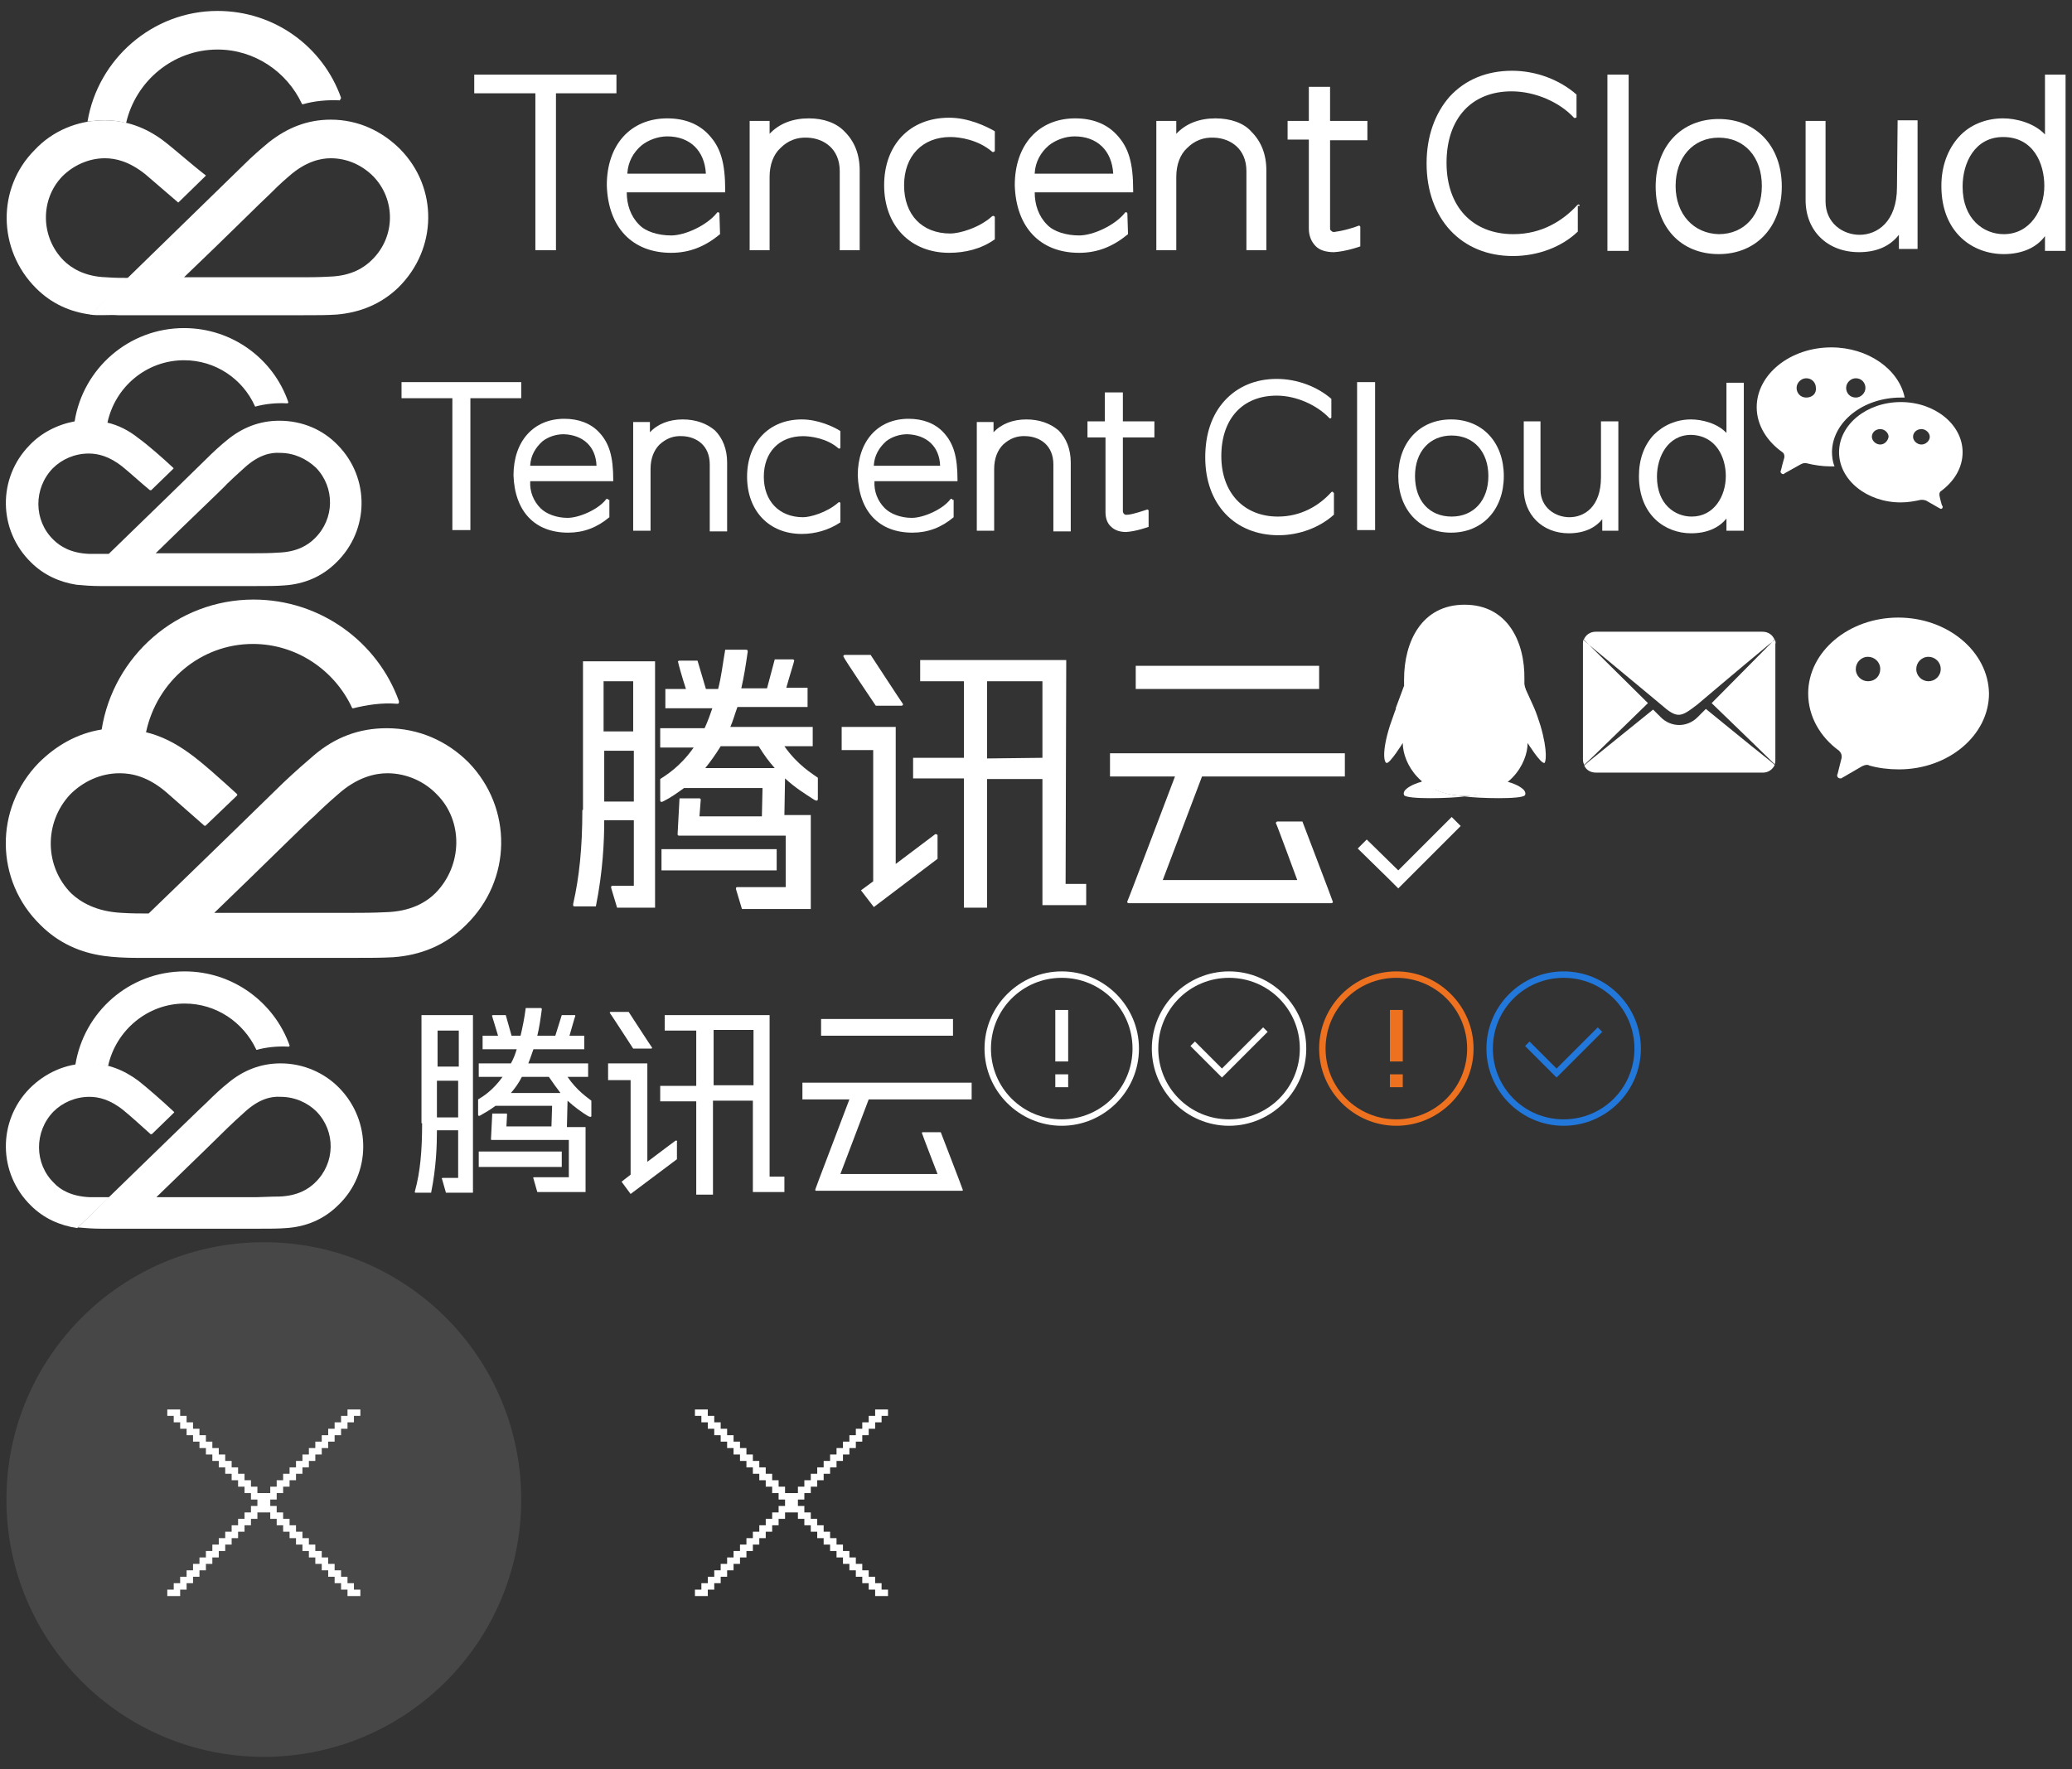 <svg width="322" height="275" viewBox="0 0 322 275" xmlns="http://www.w3.org/2000/svg" xmlns:xlink="http://www.w3.org/1999/xlink"><rect x="0" y="0" width="322" height="275" fill="#333333" stroke="none"/><svg id="email" viewBox="-1 -1 34 34" width="34" height="34" x="244" y="92"><style>.ast0{fill-rule:evenodd;clip-rule:evenodd;fill:#fff}</style><g id="aXMLID_2_"><g id="aXMLID_49_"><path id="aXMLID_50_" class="ast0" d="M1.1 6.4c-.1.2-.1.5-.1.7v18c0 .3.1.6.2.8 1.1-1 6.7-6.5 9.9-9.6l-10-9.9zm12 10.1c2.6 2.3 3.1 2 5.7 0 0 0 6-5.1 11.2-9.4l.8-.6c-.3-.8-1-1.3-1.9-1.3H3c-.9 0-1.6.5-1.9 1.3l.8.7c5.2 4.3 11.2 9.3 11.2 9.3zm7 .7l-1.3 1.3c-1.6 1.6-4.1 1.6-5.7 0l-1.2-1.2c-2.1 1.7-6.2 5-9.9 8l-.8.7c.3.7 1 1.1 1.8 1.1h26c.8 0 1.5-.5 1.8-1.2l-.7-.6c-3.8-3-8-6.5-10-8.1zM30.8 6.4L21 16.3c3.2 3.1 8.9 8.6 9.8 9.5.1-.2.1-.5.1-.7v-18c.1-.2 0-.5-.1-.7z"/></g></g></svg><svg id="icon-close-1" viewBox="-1 -1 82 82" width="82" height="82" x="82" y="192.1"><style>.bst0{fill-rule:evenodd;clip-rule:evenodd;fill:#fff}</style><g id="bXMLID_16_"><g id="bXMLID_73_"><path id="bXMLID_74_" class="bst0" d="M42 40v-1h1v-1h1v-1h1v-1h1v-1h1v-1h1v-1h1v-1h1v-1h1v-1h1v-1h1v-1h1v-1h1v-1h-2v1h-1v1h-1v1h-1v1h-1v1h-1v1h-1v1h-1v1h-1v1h-1v1h-1v1h-1v1h-1v1h-2v-1h-1v-1h-1v-1h-1v-1h-1v-1h-1v-1h-1v-1h-1v-1h-1v-1h-1v-1h-1v-1h-1v-1h-1v-1h-2v1h1v1h1v1h1v1h1v1h1v1h1v1h1v1h1v1h1v1h1v1h1v1h1v1h1v1h1v1h-1v1h-1v1h-1v1h-1v1h-1v1h-1v1h-1v1h-1v1h-1v1h-1v1h-1v1h-1v1h-1v1h-1v1h2v-1h1v-1h1v-1h1v-1h1v-1h1v-1h1v-1h1v-1h1v-1h1v-1h1v-1h1v-1h1v-1h2v1h1v1h1v1h1v1h1v1h1v1h1v1h1v1h1v1h1v1h1v1h1v1h1v1h2v-1h-1v-1h-1v-1h-1v-1h-1v-1h-1v-1h-1v-1h-1v-1h-1v-1h-1v-1h-1v-1h-1v-1h-1v-1h-1v-1h-1v-1z"/></g></g></svg><svg id="icon-close-2" viewBox="-1 -1 82 82" width="82" height="82" y="192.1"><style>.cst0{opacity:.1}.cst0,.cst1{fill-rule:evenodd;clip-rule:evenodd;fill:#fff}</style><path id="cXMLID_2_" class="cst0" d="M40 0c22.1 0 40 17.9 40 40S62.1 80 40 80 0 62.1 0 40 17.9 0 40 0z"/><g id="cXMLID_16_"><g id="cXMLID_73_"><path id="cXMLID_74_" class="cst1" d="M42 40v-1h1v-1h1v-1h1v-1h1v-1h1v-1h1v-1h1v-1h1v-1h1v-1h1v-1h1v-1h1v-1h1v-1h-2v1h-1v1h-1v1h-1v1h-1v1h-1v1h-1v1h-1v1h-1v1h-1v1h-1v1h-1v1h-1v1h-2v-1h-1v-1h-1v-1h-1v-1h-1v-1h-1v-1h-1v-1h-1v-1h-1v-1h-1v-1h-1v-1h-1v-1h-1v-1h-2v1h1v1h1v1h1v1h1v1h1v1h1v1h1v1h1v1h1v1h1v1h1v1h1v1h1v1h1v1h-1v1h-1v1h-1v1h-1v1h-1v1h-1v1h-1v1h-1v1h-1v1h-1v1h-1v1h-1v1h-1v1h-1v1h2v-1h1v-1h1v-1h1v-1h1v-1h1v-1h1v-1h1v-1h1v-1h1v-1h1v-1h1v-1h1v-1h2v1h1v1h1v1h1v1h1v1h1v1h1v1h1v1h1v1h1v1h1v1h1v1h1v1h2v-1h-1v-1h-1v-1h-1v-1h-1v-1h-1v-1h-1v-1h-1v-1h-1v-1h-1v-1h-1v-1h-1v-1h-1v-1h-1v-1h-1v-1z"/></g></g></svg><svg id="icon-confirm" viewBox="-1 -1 26 26" width="26" height="26" x="230" y="150"><style>.dst0{fill-rule:evenodd;clip-rule:evenodd;fill:#2277da}</style><g id="dXMLID_2_"><g id="dXMLID_38_"><path id="dXMLID_39_" class="dst0" d="M12 0C5.4 0 0 5.4 0 12s5.4 12 12 12 12-5.4 12-12S18.6 0 12 0zm0 23C5.9 23 1 18.1 1 12S5.9 1 12 1s11 4.9 11 11-4.9 11-11 11zm-1.1-7.9l-4.2-4.2-.7.7 4.2 4.2.7.7.7-.7L18 9.4l-.7-.7-6.4 6.4z"/></g></g></svg><svg id="icon-right" viewBox="-1 -1 18 14" width="18" height="14" x="210" y="126"><style>.est0{fill-rule:evenodd;clip-rule:evenodd;fill:#fff}</style><g id="eXMLID_2_"><g id="eXMLID_22_"><path id="eXMLID_23_" class="est0" d="M14.6 0L6.3 8.3 1.4 3.5 0 4.9l4.9 4.8 1.4 1.4L16 1.4z"/></g></g></svg><svg id="icon-warn" viewBox="-1 -1 26 26" width="26" height="26" x="204" y="150"><style>.fst0{fill-rule:evenodd;clip-rule:evenodd;fill:#ed711f}</style><g id="fXMLID_2_"><g id="fXMLID_44_"><path id="fXMLID_45_" class="fst0" d="M11 14h2V6h-2v8zm1-14C5.4 0 0 5.4 0 12s5.4 12 12 12 12-5.4 12-12S18.6 0 12 0zm0 23C5.9 23 1 18.1 1 12S5.9 1 12 1s11 4.9 11 11-4.9 11-11 11zm-1-5h2v-2h-2v2z"/></g></g></svg><svg id="logo-cn" viewBox="-1 -1 152 42.1" width="152" height="42.1" y="150"><style>.gst0{fill:#fff}</style><g id="gXMLID_18_"><g id="gXMLID_25_"><path id="gXMLID_38_" class="gst0" d="M118.7 6.8h-16.4v2.4h4.9v8.6h-5.6v2.4h5.6v14.5h2.6V20.1h6.2v14.2h4.9v-2.4h-2.3V6.8zm-8.8 11V9.1h6.2v8.6h-6.2z"/><path id="gXMLID_14_" class="gst0" d="M73.4 28h12.9v2.4H73.4z"/><path id="gXMLID_33_" class="gst0" d="M64.6 23.6c0 4.3-.3 7.6-1.1 10.5-.1.3 0 .3.1.3H66c.8-4 .9-7.3.9-9.7h3.3v7.4h-2.4c-.1 0-.2.1-.1.2l.6 2.1h4.2V6.8h-8v16.8zm2.3-1V17h3.3v5.7h-3.3zm3.4-13.4v5.6H67V9.2h3.3z"/><path id="gXMLID_30_" class="gst0" d="M87.2 16.4h3.2v-2.1h-9.3c.3-.7.5-1.4.8-2.2h7.9V10h-2.3c.4-1.3.8-2.9.9-3 0-.2 0-.2-.1-.2h-2l-1 3.2h-2.8c.3-1.2.5-2.6.7-4.1 0-.2-.1-.2-.2-.2h-2.3c-.2 1.6-.5 3-.8 4.3h-1.4l-.9-3.2h-2c-.1 0-.2.1-.1.2 0 .1.5 1.6.9 3H74v2.1h5.3c-.2.7-.5 1.5-.9 2.2h-5v2.1h3.7c-1.5 2.1-3.1 3.1-3.8 3.5v2.4c0 .1.1.3.5 0 .7-.4 1.4-.8 2.2-1.4h8.8l-.1 3.2h-7l.1-1.9c0-.1-.1-.1-.1-.1h-2.2l-.2 4c0 .1.1.1.1.1h12V32H82c-.1 0-.2.1-.1.2l.6 2.1H90V24.2h-2.9l.1-4.1c1.1 1 2.2 1.8 3.2 2.4.4.2.5.1.5 0v-2.4c-.6-.5-2.2-1.5-3.7-3.7zm-2.9 0c.6.9 1.2 1.7 1.8 2.5h-7.7c.6-.7 1.2-1.5 1.7-2.5h4.2z"/><path id="gXMLID_8_" class="gst0" d="M104 26.3s-2.3 1.7-4.4 3.3V14.3h-6.1v2.6H97v14.7c-.8.6-1.4 1.1-1.4 1.1l1.4 1.9 7.2-5.4v-2.7c.1-.2-.1-.2-.2-.2z"/><path id="gXMLID_7_" class="gst0" d="M97.4 12h2.8c.1 0 .2-.1.1-.2s-3.6-5.5-3.6-5.5h-2.8c-.1 0-.2.1-.1.2s3.6 5.5 3.6 5.5z"/><path id="gXMLID_6_" class="gst0" d="M126.6 7.4h20.5V10h-20.5z"/><path id="gXMLID_5_" class="gst0" d="M134 19.9h16v-2.6h-26.3v2.6h7.3c-1.5 4-5.3 13.9-5.3 14 0 .1 0 .2.1.2h22.7c.1 0 .2-.1.1-.2 0-.1-3.4-8.9-3.4-8.9h-2.8c-.1 0-.2.1-.1.2 0 .1 2.4 6.3 2.4 6.3h-15.1l4.4-11.6z"/></g><g id="gXMLID_19_"><path id="gXMLID_22_" class="gst0" d="M48 32.8c-1 1-2.7 2.1-5.6 2.2-1.3 0-2.9.1-3.6.1H23.3c5.7-5.5 10.6-10.3 11.1-10.8s1.7-1.6 2.7-2.5c2.2-2 4.1-2.4 5.5-2.3 2.2 0 4.2.9 5.6 2.3 3 3.1 2.9 8-.2 11m3.8-14.6c-2.3-2.4-5.6-3.9-9.2-3.9-3.1 0-5.8 1.1-8.1 3-1 .8-2.1 1.8-3.4 3.1-.7.6-20 19.4-20 19.4 1 .1 2.4.2 3.7.2h24.3c1.9 0 3.1 0 4.4-.1 3-.2 5.8-1.3 8.1-3.6 5.1-4.9 5.1-13 .2-18.1z"/><path id="gXMLID_2_" class="gst0" d="M20.5 17c-2.3-1.7-4.8-2.7-7.7-2.7-3.6 0-6.8 1.5-9.2 3.9-5 5.1-4.9 13.2.2 18.2 2 2 4.5 3.1 7.2 3.5l5-4.8h-3c-2.9-.1-4.7-1.2-5.6-2.2-3.1-3-3.1-8-.1-11.1 1.4-1.4 3.4-2.3 5.6-2.3 1.4 0 3.2.4 5.3 2.1 1 .8 3.2 2.8 4.2 3.7h.2L26 22c.1-.1.1-.1 0-.2-1.7-1.6-4.1-3.7-5.5-4.8"/><path id="gXMLID_1_" class="gst0" d="M44 11.5C41.6 4.8 35.2 0 27.7 0c-8.6 0-15.7 6.3-17 14.6.7-.1 1.4-.2 2.1-.2 1 0 2 .1 2.9.3h.1C17 9.2 21.9 5 27.7 5c4.9 0 9.1 2.9 11.1 7.1 0 .1.1.1.1.1 1.4-.4 3.2-.6 4.9-.5.2 0 .2-.1.2-.2"/></g></g></svg><svg id="logo-en" viewBox="-1 -1 272 42" width="272" height="42" y="50"><style>.hst0{fill:#fff}</style><g id="hXMLID_20_"><path id="hXMLID_42_" class="hst0" d="M15.7 14.7C16.9 9.1 21.8 5 27.6 5c4.9 0 9.1 2.9 11 7.1 0 .1.1.1.1.1 1.4-.4 3.2-.6 4.9-.5.2 0 .2-.1.2-.2C41.5 4.8 35.1 0 27.6 0c-8.6 0-15.7 6.3-17 14.5-2.7.5-5.2 1.8-7 3.7-5 5.1-4.9 13.2.2 18.2 2 2 4.5 3.1 7.1 3.5 1 .1 2.4.2 3.6.2h24.3c1.9 0 3.1 0 4.4-.1 3-.2 5.8-1.3 8.1-3.6 5.1-5 5.2-13.1.2-18.2-2.3-2.4-5.5-3.8-9.1-3.8-3.1 0-5.8 1.1-8.1 3-1 .8-2.1 1.8-3.4 3.1-.4.4-9.2 9-15 14.6h-3c-2.9-.1-4.6-1.2-5.6-2.2-3.1-3-3.1-8-.1-11.1 1.4-1.4 3.4-2.3 5.6-2.3 1.4 0 3.2.4 5.3 2.1 1 .8 3.2 2.8 4.2 3.6h.2l3.4-3.3c.1-.1.1-.1 0-.2-1.6-1.5-4-3.6-5.4-4.6-1.5-1.2-3.1-2-4.8-2.4zm32.2 18c-1 1-2.7 2.1-5.6 2.2-1.3.1-2.9.1-3.6.1H23.2c5.6-5.5 10.6-10.2 11.1-10.8.5-.5 1.7-1.6 2.7-2.5 2.2-2 4.1-2.4 5.5-2.3 2.2 0 4.1.9 5.6 2.3 3 3.1 2.9 8-.2 11z"/><g id="hXMLID_21_"><path id="hXMLID_16_" class="hst0" d="M206.2 25.6c0-.2-.2-.2-.3-.1-1.9 2.1-4.7 3.8-8.3 3.8-5.3 0-8.8-3.7-8.8-9.4 0-5.8 3.3-9.4 8.6-9.4 3.1 0 6.3 1.5 8.2 3.5.1.1.3 0 .3-.1V11c-2.2-1.9-5.3-3.1-8.5-3.1-3.3 0-6.1 1.2-8.1 3.4s-3 5.2-3 8.8c0 7.3 4.6 12.1 11.4 12.1 3.2 0 6.4-1.2 8.6-3.2v-3.4z"/><path id="hXMLID_15_" class="hst0" d="M61.4 8.4v2.5h7.9v20.5h2.8V10.9H80V8.4z"/><path id="hXMLID_37_" class="hst0" d="M267.3 16.3c-1.4-1.5-3.8-2.1-5.5-2.1-2.3 0-4.3.9-5.8 2.4-1.5 1.6-2.3 3.8-2.3 6.4 0 6.1 4.1 8.9 8.1 8.9 2.4 0 4.3-.8 5.5-2.3v1.9h2.7v-23h-2.7v7.8zm-.1 6.7c0 3.1-1.8 6.3-5.3 6.3-2.6 0-5.4-1.9-5.4-6.2 0-3.1 1.7-6.5 5.3-6.5 3.9.1 5.4 3.5 5.4 6.4z"/><path id="hXMLID_12_" class="hst0" d="M209.9 8.4h2.8v23h-2.8z"/><path id="hXMLID_11_" class="hst0" d="M129.6 27.2c0-.1-.2-.2-.3-.1-1.8 1.6-4.4 2.3-5.5 2.3-3.7 0-6.1-2.5-6.1-6.3s2.4-6.3 6.1-6.3c1.1 0 3.7.3 5.5 1.9.1.1.3 0 .3-.1V16c-1.1-.7-3.5-1.8-6-1.8-5.1 0-8.5 3.6-8.5 8.9 0 5.3 3.4 8.9 8.5 8.9 2.1 0 4.2-.6 6-1.8v-3z"/><path id="hXMLID_32_" class="hst0" d="M93.5 26.7c0-.2-.2-.2-.3-.1-1.2 1.6-4.2 2.9-6 2.9-1.7 0-3.3-.6-4.2-1.5-1.1-1.1-1.7-2.6-1.6-4.2h12.9v-.2c0-3.6-.6-5.7-2.2-7.4-1.3-1.4-3.2-2.1-5.4-2.1-4.8 0-7.9 3.5-7.9 8.8.2 5.6 3.3 8.9 8.5 8.9 2.4 0 4.5-.8 6.4-2.4v-2.7zm-1.8-5.3H81.4v-.1c.1-1.5.8-2.7 1.9-3.7.9-.7 2.1-1.1 3.3-1.1 3 .1 5 1.9 5.1 4.9z"/><path id="hXMLID_8_" class="hst0" d="M247.8 23.2c0 4.6-2.6 6.2-4.9 6.2-2.2 0-4.5-1.5-4.5-4.3V14.5h-2.6V25c0 4 2.9 6.9 7 6.9 2.3 0 4.1-.8 5.2-2.2v1.8h2.5v-17h-2.7v8.7z"/><path id="hXMLID_7_" class="hst0" d="M105.1 14.2c-2.1 0-3.9.7-5.1 2v-1.6h-2.6v16.9h2.7v-9.6c0-1.6.5-2.9 1.4-3.8 1-.9 2.1-1.4 3.6-1.3 2.1.1 4.2 1.4 4.2 4.4v10.4h2.7V20.9c0-2.1-.7-3.8-1.9-5-1.3-1.1-3-1.7-5-1.7z"/><path id="hXMLID_27_" class="hst0" d="M147 26.7c0-.2-.2-.2-.3-.1-1.2 1.6-4.2 2.9-6 2.9-1.7 0-3.3-.6-4.2-1.5-1.1-1.1-1.7-2.6-1.6-4.2h12.9v-.2c0-3.6-.6-5.7-2.2-7.4-1.3-1.4-3.2-2.1-5.4-2.1-4.8 0-7.9 3.5-7.9 8.8.2 5.6 3.3 8.9 8.5 8.9 2.4 0 4.5-.8 6.4-2.4v-2.7zm-1.9-5.3h-10.3v-.1c.1-1.5.8-2.7 1.9-3.7.9-.7 2.1-1.1 3.3-1.1 3 .1 5 1.9 5.1 4.9z"/><path id="hXMLID_4_" class="hst0" d="M158.5 14.2c-2.1 0-3.9.7-5.1 2v-1.6h-2.6v16.9h2.7v-9.6c0-1.6.5-2.9 1.4-3.8 1-.9 2.1-1.4 3.6-1.3 2.1.1 4.2 1.4 4.2 4.4v10.4h2.7V20.9c0-2.1-.7-3.8-1.9-5-1.3-1.1-3-1.7-5-1.7z"/><path id="hXMLID_3_" class="hst0" d="M174 31.7c1.6-.1 3.5-.8 3.5-.8v-2.5c0-.1-.1-.2-.2-.2-.6.2-2.1.7-2.9.8-.3 0-.5.1-.7-.1-.1-.1-.2-.2-.2-.5V17h4.9v-2.5h-4.9V10h-2.8v4.5H168V17h2.8v11.6c0 1 .3 1.8.9 2.3.5.5 1.3.8 2.3.8z"/><path id="hXMLID_22_" class="hst0" d="M224.5 14.2c-4.9 0-8.2 3.6-8.2 8.8s3.3 8.8 8.2 8.8c4.9 0 8.2-3.6 8.2-8.8s-3.3-8.8-8.2-8.8zm-5.6 8.8c0-3.8 2.3-6.3 5.7-6.3 3.4 0 5.7 2.5 5.7 6.3s-2.3 6.3-5.7 6.3c-3.5 0-5.7-2.5-5.7-6.3z"/></g></g></svg><svg id="m-icon-confirm" viewBox="-1 -1 26 26" width="26" height="26" x="178" y="150"><style>.ist0{fill-rule:evenodd;clip-rule:evenodd;fill:#fff}</style><g id="iXMLID_2_"><g id="iXMLID_38_"><path id="iXMLID_39_" class="ist0" d="M12 0C5.4 0 0 5.4 0 12s5.4 12 12 12 12-5.4 12-12S18.6 0 12 0zm0 23C5.9 23 1 18.1 1 12S5.9 1 12 1s11 4.9 11 11-4.9 11-11 11zm-1.1-7.9l-4.2-4.2-.7.7 4.2 4.2.7.7L18 9.4l-.7-.7-6.4 6.4z"/></g></g></svg><svg id="m-icon-warn" viewBox="-1 -1 26 26" width="26" height="26" x="152" y="150"><style>.jst0{fill-rule:evenodd;clip-rule:evenodd;fill:#fff}</style><g id="jXMLID_2_"><g id="jXMLID_44_"><path id="jXMLID_45_" class="jst0" d="M11 14h2V6h-2v8zm1-14C5.4 0 0 5.4 0 12s5.4 12 12 12 12-5.4 12-12S18.6 0 12 0zm0 23C5.9 23 1 18.1 1 12S5.9 1 12 1s11 4.9 11 11-4.9 11-11 11zm-1-5h2v-2h-2v2z"/></g></g></svg><svg id="qcloud-logo" viewBox="115 -22 210 58" width="210" height="58" y="92"><style>.kst0{fill:#fff}</style><g id="kXMLID_16_"><g id="kXMLID_20_"><path id="kXMLID_33_" class="kst0" d="M280.7-11.4H258v3.3h6.8V3.8h-7.9V7h7.9v20.1h3.6v-20h8.6v19.6h6.8v-3.3h-3.2l.1-34.8zM268.4 3.9v-12h8.6V3.8l-8.6.1z"/><path id="kXMLID_12_" class="kst0" d="M217.8 18h17.9v3.3h-17.9z"/><path id="kXMLID_28_" class="kst0" d="M205.5 11.9c0 6-.5 10.5-1.4 14.5-.1.4 0 .5.2.5h3.3c1.1-5.5 1.3-10.1 1.3-13.4h4.6v10.2h-3.3c-.2 0-.3.1-.2.4l.9 3h5.9v-38.3h-11.2v23.1zm3.4-1.3V2.7h4.6v7.9h-4.6zm4.5-18.7v7.8h-4.6v-7.8h4.6z"/><path id="kXMLID_25_" class="kst0" d="M236.9 2h4.4v-3h-12.8c.4-.9.7-2 1.1-3.1h10.9v-3h-3.3c.5-1.8 1.2-4 1.2-4.1.1-.2-.1-.3-.2-.3h-2.8L234.2-7h-4c.4-1.7.7-3.6 1-5.7 0-.3-.1-.3-.3-.3h-3.2c-.4 2.3-.6 4.2-1.1 6.1h-1.9l-1.3-4.4h-2.8c-.2 0-.3.1-.2.3 0 .1.6 2.3 1.2 4.1h-3.2v3h7.3c-.3.9-.7 2-1.2 3.1h-6.9v3h5.2c-2.1 3-4.3 4.3-5.2 4.9v3.3c0 .2.1.4.6.1 1-.5 2-1.2 3.1-2h12.2l-.1 4.4h-9.7l.2-2.6c0-.1-.1-.2-.2-.2h-3.1l-.3 5.6c0 .1.1.2.2.2h16.6v8h-7.5c-.2 0-.3.1-.2.4l.9 3H241V12.7h-4.1L237 7c1.5 1.4 3.1 2.4 4.5 3.3.5.3.6.1.6-.1V6.9c-.8-.6-3.1-1.9-5.2-4.9zm-4 0c.8 1.3 1.6 2.4 2.5 3.4h-10.8c.8-1 1.6-2.1 2.4-3.4h5.9z"/><path id="kXMLID_6_" class="kst0" d="M260.3 15.7c-.1.1-3.2 2.4-6.1 4.6V-1h-8.4v3.6h4.9V23c-1.2.9-1.9 1.4-1.9 1.4l2 2.6 9.9-7.5v-3.7c-.1-.1-.3-.2-.4-.1z"/><path id="kXMLID_5_" class="kst0" d="M251.1-4.3h4c.2 0 .3-.2.2-.3-.1-.1-5-7.6-5-7.6h-4c-.2 0-.3.2-.2.3 0 .2 5 7.6 5 7.6z"/><path id="kXMLID_4_" class="kst0" d="M291.5-10.5H320v3.6h-28.5z"/><path id="kXMLID_3_" class="kst0" d="M301.8 6.7H324V3.1h-36.5v3.6h10.1c-2.1 5.5-7.3 19.3-7.4 19.4-.1.2.1.3.2.3h31.5c.2 0 .3-.2.2-.3 0-.1-4.7-12.4-4.7-12.4h-3.9c-.1 0-.3.2-.2.3.1.1 3.3 8.8 3.3 8.8h-20.9l6.1-16.1z"/></g><path id="kXMLID_17_" class="kst0" d="M187.8 4.5c-3.3-3.3-7.7-5.3-12.7-5.3-4.3 0-8 1.4-11.3 4.2-1.4 1.2-2.9 2.5-4.8 4.3-.6.6-12.8 12.5-20.9 20.3-1.1 0-2.7 0-4.2-.1-4-.2-6.4-1.7-7.8-3-4.2-4.2-4.3-11-.2-15.4 2-2 4.7-3.3 7.7-3.3 1.9 0 4.4.5 7.3 3 1.4 1.2 4.4 3.9 5.8 5.1.1.1.2.1.3 0l4.8-4.6c.1-.1.1-.2 0-.3-2.3-2.1-5.5-5-7.5-6.4-2.1-1.5-4.2-2.6-6.7-3.2h.1c1.7-7.9 8.5-13.7 16.6-13.7 6.8 0 12.7 4.1 15.4 9.9 0 .1.1.1.2.1 2-.5 4.4-.9 6.8-.7.3 0 .3-.1.3-.4-3.3-9.2-12.2-15.8-22.6-15.8-11.9 0-21.8 8.8-23.6 20.2-3.8.6-7.1 2.5-9.8 5.2-6.9 7.1-6.8 18.3.3 25.2 2.8 2.8 6.2 4.3 9.9 4.8 1.4.2 3.3.3 5.1.3H170c2.6 0 4.2 0 6.1-.1 4.2-.3 8.1-1.8 11.3-5 7.2-7 7.3-18.2.4-25.3zm-5.1 20.3c-1.4 1.4-3.8 2.9-7.8 3-1.8.1-4 .1-5 .1h-21.6c7.9-7.6 14.6-14.3 15.5-15 .7-.7 2.4-2.3 3.7-3.4 3-2.7 5.8-3.3 7.7-3.3 3 0 5.8 1.3 7.7 3.3 4.1 4.1 4 11-.2 15.3z"/></g></svg><svg id="qcloud-logo-en" viewBox="179 -17 322 50" width="322" height="50"><style>.lst0{fill:#fff}</style><g id="lXMLID_2_"><g id="lXMLID_9_"><path id="lXMLID_29_" class="lst0" d="M424.5 15c0-.2-.2-.3-.4-.1-2.2 2.4-5.5 4.5-9.9 4.5-6.4 0-10.4-4.3-10.4-11.1 0-6.9 3.9-11.1 10.1-11.1 3.7 0 7.5 1.7 9.7 4.1.1.1.4 0 .4-.1v-3.5c-2.6-2.3-6.3-3.7-10-3.7-4 0-7.3 1.4-9.7 4-2.3 2.6-3.6 6.2-3.6 10.4 0 8.6 5.4 14.4 13.4 14.4 3.9 0 7.6-1.4 10.1-3.8v-4h.3z"/><path id="lXMLID_28_" class="lst0" d="M252.7-5.4v2.9h9.5v24.4h3.2V-2.5h9.4v-2.9z"/><path id="lXMLID_25_" class="lst0" d="M496.8 3.9c-1.7-1.8-4.5-2.5-6.5-2.5-2.7 0-5.2 1-6.9 2.9-1.7 1.9-2.7 4.5-2.7 7.6 0 7.3 4.9 10.6 9.7 10.6 2.8 0 5.1-1 6.4-2.8V22h3.2V-5.4h-3.2v9.3zm-.1 8c0 3.7-2.2 7.5-6.3 7.5-3.1 0-6.4-2.3-6.4-7.4 0-3.7 1.9-7.7 6.3-7.7 4.7 0 6.4 4.1 6.4 7.6z"/><path id="lXMLID_24_" class="lst0" d="M428.8-5.4h3.3V22h-3.3z"/><path id="lXMLID_23_" class="lst0" d="M333.6 16.8c0-.2-.2-.3-.4-.2-2.1 1.9-5.2 2.7-6.5 2.7-4.4 0-7.2-2.9-7.2-7.5s2.9-7.5 7.2-7.5c1.4 0 4.3.4 6.5 2.3.1.1.4 0 .4-.2v-3c-1.4-.8-4.1-2.1-7.1-2.1-6.1 0-10.1 4.2-10.1 10.5s4.1 10.5 10.1 10.5c2.5 0 5-.6 7.1-2.1v-3.4z"/><path id="lXMLID_20_" class="lst0" d="M290.8 16.2c0-.2-.3-.3-.4-.1-1.5 1.9-4.9 3.5-7.1 3.5-2 0-4-.6-5-1.7-1.3-1.3-1.9-3.1-1.9-5h15.3v-.3c0-4.3-.7-6.7-2.6-8.7-1.6-1.7-3.8-2.5-6.4-2.5-5.7 0-9.4 4.1-9.4 10.4.2 6.6 4 10.5 10 10.5 2.9 0 5.3-1 7.6-2.9l-.1-3.2zm-2.1-6.2h-12.2v-.1c.1-1.7.9-3.2 2.2-4.3 1-.8 2.5-1.4 4-1.4 3.5 0 5.8 2.2 6 5.8z"/><path id="lXMLID_19_" class="lst0" d="M473.8 12.1c0 5.4-3.1 7.4-5.8 7.4-2.6 0-5.3-1.8-5.3-5.2V1.8h-3.1v12.3c0 4.8 3.4 8.1 8.3 8.1 2.7 0 4.8-.9 6.2-2.7v2.2h2.9v-20h-3.1l-.1 10.4z"/><path id="lXMLID_18_" class="lst0" d="M304.7 1.4c-2.5 0-4.6.8-6.1 2.4v-2h-3.1v20.1h3.1V10.5c0-1.9.6-3.5 1.7-4.5 1.1-1.1 2.5-1.7 4.2-1.6 2.5.1 5 1.7 5 5.2v12.3h3.1V9.5c0-2.5-.8-4.5-2.3-6-1.3-1.4-3.3-2.1-5.6-2.1z"/><path id="lXMLID_15_" class="lst0" d="M354.2 16.2c0-.2-.3-.3-.4-.1-1.5 1.9-4.9 3.5-7.1 3.5-2 0-4-.6-5-1.7-1.3-1.3-1.9-3.1-1.9-5h15.3v-.3c0-4.3-.7-6.7-2.6-8.7-1.6-1.7-3.8-2.5-6.4-2.5-5.7 0-9.4 4.1-9.4 10.4.2 6.6 4 10.5 10 10.5 2.9 0 5.3-1 7.6-2.9l-.1-3.2zM352 10h-12.2v-.1c.1-1.7.9-3.2 2.2-4.3 1-.8 2.5-1.4 4-1.4 3.5 0 5.8 2.2 6 5.8z"/><path id="lXMLID_14_" class="lst0" d="M367.9 1.4c-2.5 0-4.6.8-6.1 2.4v-2h-3.1v20.1h3.1V10.5c0-1.9.6-3.5 1.7-4.5 1.1-1.1 2.5-1.7 4.2-1.6 2.5.1 5 1.7 5 5.2v12.3h3.1V9.5c0-2.5-.8-4.5-2.3-6-1.2-1.4-3.3-2.1-5.6-2.1z"/><path id="lXMLID_13_" class="lst0" d="M386.3 22.2c1.9-.1 4.1-.9 4.1-.9v-3c0-.1-.1-.3-.3-.2-.7.3-2.5.8-3.4.9-.4.1-.6.1-.8-.1-.2-.1-.2-.3-.2-.6V4.8h5.8v-3h-5.8v-5.3h-3.3v5.3h-3.3v2.9h3.3v13.8c0 1.2.4 2.1 1.1 2.8.6.6 1.6.9 2.8.9z"/><path id="lXMLID_10_" class="lst0" d="M446.1 1.5c-5.8 0-9.8 4.2-9.8 10.5s3.9 10.5 9.8 10.5c5.8 0 9.8-4.2 9.8-10.5s-4-10.5-9.8-10.5zm-6.7 10.4c0-4.4 2.7-7.5 6.7-7.5s6.7 3 6.7 7.5-2.7 7.5-6.7 7.5c-3.9-.1-6.7-3.1-6.7-7.5z"/></g><g id="lXMLID_3_"><path id="lXMLID_6_" class="lst0" d="M241.2 6.2c-2.8-2.8-6.5-4.6-10.8-4.6-3.7 0-6.8 1.3-9.6 3.5-1.2 1-2.5 2.1-4.1 3.7-.7.7-23.7 23.1-23.7 23.1 1.2.2 2.9 0 4.4.1h28.7c2.2 0 3.7 0 5.2-.1 3.6-.3 6.9-1.6 9.6-4.2 6.1-6 6.2-15.5.3-21.5m-4.4 17.2c-1.2 1.2-3.2 2.5-6.6 2.6-1.6.1-3.4.1-4.2.1h-18.4c6.7-6.4 12.5-12.2 13.2-12.8.6-.6 1.9-1.9 3.1-2.9 2.6-2.3 4.9-2.8 6.5-2.8 2.6 0 4.9 1.1 6.6 2.8 3.5 3.6 3.5 9.4-.2 13"/><path id="lXMLID_5_" class="lst0" d="M204.3 4.8c-2.7-2-5.7-3.1-9.1-3.1-4.2 0-8.1 1.7-10.8 4.6-5.9 5.9-5.8 15.5.2 21.5 2.4 2.4 5.3 3.7 8.5 4.1l5.9-5.7c-.9 0-2.3 0-3.5-.1-3.4-.1-5.5-1.5-6.6-2.6-3.6-3.6-3.7-9.5-.2-13.1 1.7-1.7 4.1-2.8 6.6-2.8 1.7 0 3.8.5 6.3 2.5 1.2 1 3.8 3.3 5 4.3.1.1.1.1.2 0l4.1-4c.1-.1.1-.2 0-.2-2.2-1.7-5-4.2-6.6-5.4"/><path id="lXMLID_4_" class="lst0" d="M232-1.8c-2.8-7.9-10.3-13.5-19.2-13.5-10.1 0-18.6 7.5-20.2 17.2.8-.1 1.7-.2 2.5-.2 1.2 0 2.3.1 3.4.4h.1c1.5-6.5 7.3-11.4 14.2-11.4 5.8 0 10.8 3.5 13.1 8.4 0 .1.1.1.2.1 1.7-.5 3.8-.7 5.7-.6.1-.2.2-.3.2-.4"/></g></g></svg><svg id="qq" viewBox="7 -9 34 34" width="34" height="34" x="210" y="92"><style>.mst0{fill:#fff}</style><g id="mXMLID_14_"><g id="mXMLID_15_"><path id="mXMLID_12_" class="mst0" d="M24.6 22.7c-2.6 0-5-.9-6.6-2.2-.8.2-1.8.6-2.4 1.1-.5.4-.5.8-.4 1 .4.7 7.4.5 9.4.2v-.1z"/><path id="mXMLID_11_" class="mst0" d="M24.6 22.7c2.6 0 5-.9 6.6-2.2.8.2 1.8.6 2.4 1.1.5.4.5.8.4 1-.4.7-7.4.5-9.4.2v-.1z"/><path id="mXMLID_10_" class="mst0" d="M24.6 7c4.3 0 7.8-.9 8.9-1.2.3-.1.4-.2.4-.2v-1C34-1.2 31.3-7 24.6-7s-9.4 5.8-9.4 11.6v1s.1.1.3.2c1.2.3 4.7 1.2 9.1 1.2z"/><path id="mXMLID_9_" class="mst0" d="M36.4 11.8c-.3-.9-.6-1.9-1-2.8h-.3c-3.3 1-7.3 1.6-10.4 1.5-3 0-7-.6-10.3-1.5H14c-.4 1-.7 2-1 2.8-1.3 4.1-.9 5.8-.5 5.8.5.1 2.5-3.1 2.5-3.1 0 3.2 2.9 8.2 9.6 8.2h.2c6.7 0 9.6-5 9.6-8.2 0 0 2 3.2 2.6 3.1.2 0 .6-1.7-.6-5.8z"/><path id="mXMLID_8_" class="mst0" d="M22.2 1.5c-.9 0-1.7-1-1.7-2.3s.6-2.4 1.6-2.5c.9 0 1.7 1 1.7 2.3 0 1.4-.7 2.5-1.6 2.5z"/><path id="mXMLID_7_" class="mst0" d="M28.7-.8c0 1.3-.8 2.3-1.7 2.3-.9 0-1.6-1.1-1.6-2.5 0-1.3.8-2.3 1.7-2.3 1 .1 1.7 1.2 1.6 2.5z"/><path id="mXMLID_6_" class="mst0" d="M30.3 3.4c-.2-.5-2.7-1.1-5.7-1.1s-5.5.6-5.7 1.1v.2c.2.3 2.9 1.8 5.7 1.8 2.8 0 5.5-1.5 5.7-1.8 0-.1.1-.1 0-.2.1 0 0 0 0 0z"/><g id="mXMLID_19_"><g id="mXMLID_20_"><g id="mXMLID_21_"><path id="mXMLID_23_" class="mst0" d="M23.3-.8c0 .5-.2 1-.6 1-.4.1-.7-.3-.8-.8 0-.5.2-1 .6-1 .5-.1.8.3.8.8z"/><path id="mXMLID_4_" class="mst0" d="M25.8-.6c.1-.1.6-.9 1.8-.6.3 0 .4.2.5.2 0 .1.1.1 0 .3-.1.2-.3.2-.4.2s-.9-.6-1.6.2c-.1.1-.1.1-.2 0s-.1-.2-.1-.3z"/></g></g></g><path id="mXMLID_3_" class="mst0" d="M24.6 10.3c-2.1 0-4.6-.3-7.1-.7-.2 1.2-.3 2.7-.2 4.6.3 4.6 3 7.5 7.2 7.5h.2c4.2 0 6.9-2.9 7.2-7.5.1-1.8 0-3.3-.2-4.6-2.5.5-5 .7-7.1.7z"/><path id="mXMLID_2_" class="mst0" d="M18.7 9.9v4.5s2.1.4 4.1.1v-4.2c-1.3 0-2.7-.1-4.1-.4z"/><path id="mXMLID_1_" class="mst0" d="M33.9 5.7S30 6.9 24.6 6.9c-5.3 0-9.4-1.3-9.4-1.3l-1.3 3.5c3.4 1 7.6 1.6 10.7 1.5 3.2 0 7.4-.6 10.8-1.6l-1.5-3.3z"/></g></g><path class="mst0" d="M15.5 4.1L15.2 7l-1.7 4.2.2 1.6 3.4 2.1 14.7-1.7 3-3.5-.8-3.9-1.2-4.1-2.5-2.5-7.7.8zm2.7 16.1l-.4.5v.8l1.7.6.7-.6-.7-1.2z"/></svg><svg id="wechat" viewBox="-1 -1 34 34" width="34" height="34" x="272" y="50"><style>.nst0{fill:#fff}</style><g id="nXMLID_8_"><g id="nXMLID_75_"><path id="nXMLID_76_" class="nst0" d="M32 19.3c0-4.3-4.3-7.8-9.6-7.8s-9.6 3.5-9.6 7.8 4.3 7.8 9.6 7.8c1.1 0 2.2-.2 3.1-.4h.3c.2 0 .4.1.5.1l2.1 1.2c.1 0 .1.1.2.1.2 0 .3-.1.3-.3 0-.1 0-.2-.1-.2 0 0-.3-1-.4-1.6v-.2c0-.2.1-.4.3-.5 2-1.5 3.3-3.6 3.3-6zm-12.8-1.2c-.7 0-1.3-.6-1.3-1.2 0-.7.6-1.2 1.3-1.2.7 0 1.3.6 1.3 1.2-.1.6-.6 1.2-1.3 1.2zm6.4 0c-.7 0-1.3-.6-1.3-1.2 0-.7.6-1.2 1.3-1.2.7 0 1.3.6 1.3 1.2s-.6 1.2-1.3 1.2zm-3.2-7.3h.6C22.1 6.4 17.3 3 11.6 3 5.2 3 0 7.2 0 12.3c0 2.8 1.6 5.3 4 7 .2.1.3.4.3.6v.2c-.2.7-.5 1.8-.5 1.9 0 .1-.1.2-.1.3 0 .2.2.4.4.4.1 0 .2 0 .2-.1l2.5-1.4c.2-.1.4-.2.6-.2h.3c1.2.3 2.5.5 3.8.5h.6c-.3-.7-.4-1.5-.4-2.3.1-4.6 4.8-8.4 10.7-8.4zm-7-3c.9 0 1.5.7 1.5 1.5s-.7 1.5-1.5 1.5c-.9 0-1.5-.7-1.5-1.5s.7-1.5 1.5-1.5zm-7.7 3c-.9 0-1.5-.7-1.5-1.5s.7-1.5 1.5-1.5c.9 0 1.5.7 1.5 1.5.1.9-.6 1.5-1.5 1.5z"/></g></g></svg><svg id="wechatoa" viewBox="-1 -1 34 34" width="34" height="34" x="278" y="92"><style>.ost0{fill:#fff}</style><path id="oXMLID_2_" class="ost0" d="M16 3C8.3 3 2 8.3 2 14.8c0 3.6 1.9 6.8 4.8 8.9.2.2.4.5.4.8v.3c-.2.9-.6 2.3-.6 2.4 0 .1-.1.2-.1.3 0 .3.2.5.5.5.1 0 .2 0 .3-.1l3.1-1.8c.2-.1.5-.2.7-.2.1 0 .3 0 .4.1 1.4.4 3 .6 4.6.6 7.7 0 14-5.3 14-11.8C30 8.3 23.7 3 16 3zm-4.7 9.9c-1 0-1.9-.8-1.9-1.9 0-1 .8-1.9 1.9-1.9 1 0 1.9.8 1.9 1.9 0 1.1-.8 1.9-1.9 1.9zm9.4 0c-1 0-1.9-.8-1.9-1.9 0-1 .8-1.9 1.9-1.9 1 0 1.9.8 1.9 1.9 0 1.1-.9 1.9-1.9 1.9z"/></svg></svg>